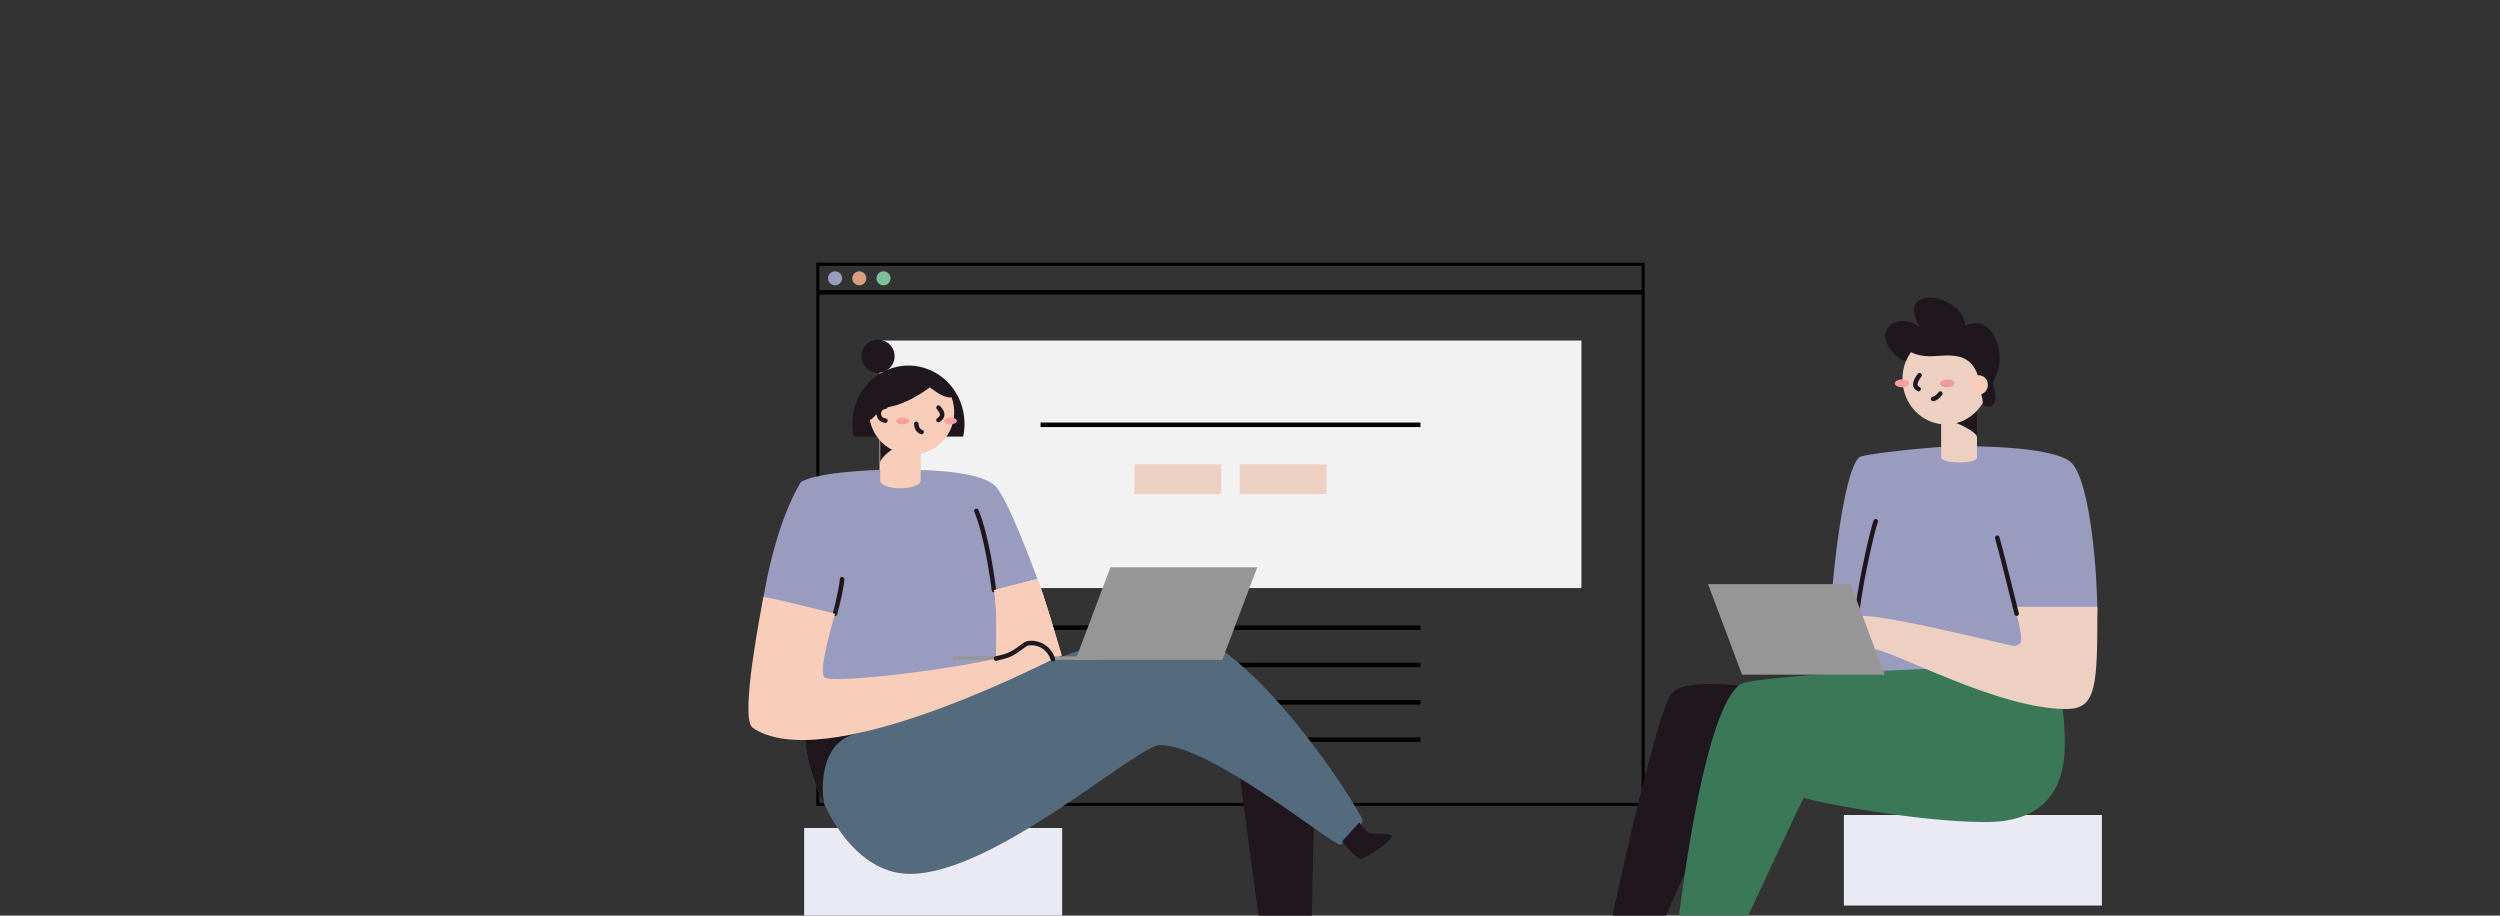 <svg width="314" height="115" viewBox="0 0 314 115" fill="none" xmlns="http://www.w3.org/2000/svg">
<rect x="0" y="0" width="314" height="115" fill="#333333" stroke="none"/>
<g clip-path="url(#clip0_8997_281194)">
<g clip-path="url(#clip1_8997_281194)">
<path d="M206.476 33.098H102.625V101.13H206.476V33.098Z" stroke="black" stroke-width="0.569" stroke-miterlimit="10"/>
<path d="M102.625 36.715H206.476" stroke="black" stroke-width="0.569" stroke-miterlimit="10"/>
<path d="M198.626 42.775H110.475V73.859H198.626V42.775Z" fill="#F2F2F2"/>
<path d="M130.699 53.353H178.404" stroke="black" stroke-width="0.569" stroke-miterlimit="10"/>
<path d="M130.699 78.83H178.404" stroke="black" stroke-width="0.569" stroke-miterlimit="10"/>
<path d="M130.699 83.522H178.404" stroke="black" stroke-width="0.569" stroke-miterlimit="10"/>
<path d="M130.699 88.213H178.404" stroke="black" stroke-width="0.569" stroke-miterlimit="10"/>
<path d="M130.699 92.904H178.404" stroke="black" stroke-width="0.569" stroke-miterlimit="10"/>
<path d="M104.883 35.836C105.371 35.836 105.767 35.442 105.767 34.956C105.767 34.47 105.371 34.076 104.883 34.076C104.396 34.076 104 34.47 104 34.956C104 35.442 104.396 35.836 104.883 35.836Z" fill="#999CBF"/>
<path d="M107.926 35.836C108.414 35.836 108.81 35.442 108.81 34.956C108.81 34.47 108.414 34.076 107.926 34.076C107.438 34.076 107.043 34.47 107.043 34.956C107.043 35.442 107.438 35.836 107.926 35.836Z" fill="#DC9E83"/>
<path d="M110.969 35.836C111.457 35.836 111.853 35.442 111.853 34.956C111.853 34.47 111.457 34.076 110.969 34.076C110.481 34.076 110.086 34.47 110.086 34.956C110.086 35.442 110.481 35.836 110.969 35.836Z" fill="#7DBF9D"/>
<path d="M153.388 58.316H142.479V62.06H153.388V58.316Z" fill="#EED0C3"/>
<path d="M166.622 58.316H155.713V62.06H166.622V58.316Z" fill="#EED0C3"/>
</g>
<path d="M264 102.365H231.592V113.736H264V102.365Z" fill="#EAEAF5"/>
<path d="M133.408 104H101V115.371H133.408V104Z" fill="#EAEAF5"/>
<path d="M155.596 96.486C155.76 97.465 158.552 119.841 159.004 120.211C159.456 120.581 164.258 121.401 164.669 120.785C164.751 119.806 164.864 104.203 165.119 102.807" fill="#1F161E"/>
<path d="M101.587 91.817C99.651 90.862 103.688 109.759 114.311 109.759C124.934 109.759 142.816 93.577 145.711 93.577C152.103 93.577 167.232 106.126 168.418 106.126C169.327 105.218 171.143 103.628 171.143 103.004C171.143 102.38 156.658 78.535 145.819 78.535C141.616 78.531 105.958 93.976 101.587 91.817Z" fill="#546B7D"/>
<path d="M107.566 92.138C109.69 91.656 112.332 90.409 114.672 89.133C108.308 91.212 103.093 92.56 101.588 91.817C100.562 91.311 101.212 96.37 103.623 101.242C103.187 100.298 102.564 93.271 107.566 92.138Z" fill="#1F161E"/>
<path d="M112.247 58.986C113.921 59.031 122.634 58.775 125.022 61.05C126.794 62.735 132.302 77.248 133.152 82.343C129.452 84.222 102.767 97.001 94.508 91.381C94.326 87.014 95.174 69.665 100.575 60.564C102.55 59.249 110.638 58.943 112.247 58.986Z" fill="#999CBF"/>
<path d="M115.642 54.832H110.553V60.303C110.553 61.673 115.642 61.662 115.642 60.303V54.832Z" fill="#F8CDBA"/>
<path d="M110.553 58.129C110.553 57.523 112.234 55.998 113.274 56.05C113.299 55.389 110.899 54.41 110.899 54.41L110.553 55.344V58.129Z" fill="#1F161E"/>
<path d="M120.973 54.833C121.087 54.304 121.145 53.764 121.145 53.223C121.145 49.187 117.991 45.914 114.098 45.914C110.204 45.914 107.051 49.187 107.051 53.223C107.051 53.764 107.109 54.304 107.223 54.833H120.973Z" fill="#1F161E"/>
<path d="M119.116 49.909C118.253 49.778 117.391 49.099 116.79 48.654C113.365 51.164 111.17 51.199 110.933 51.199C110.697 51.199 109.732 52.585 109.287 52.742L109.248 52.718C109.381 53.447 109.664 54.139 110.079 54.753C110.494 55.366 111.032 55.887 111.659 56.281C112.286 56.675 112.988 56.935 113.721 57.044C114.453 57.153 115.2 57.108 115.915 56.912C116.629 56.717 117.295 56.375 117.87 55.909C118.446 55.443 118.918 54.862 119.257 54.203C119.596 53.545 119.794 52.823 119.839 52.084C119.884 51.344 119.775 50.604 119.519 49.909C119.385 49.926 119.25 49.926 119.116 49.909Z" fill="#F8CDBA"/>
<path d="M110.28 46.824C111.428 46.824 112.359 45.893 112.359 44.745C112.359 43.597 111.428 42.666 110.28 42.666C109.132 42.666 108.201 43.597 108.201 44.745C108.201 45.893 109.132 46.824 110.28 46.824Z" fill="#1F161E"/>
<path d="M111.207 51.084C110.982 51.095 110.77 51.191 110.615 51.354C110.46 51.517 110.373 51.733 110.373 51.958C110.373 52.183 110.46 52.399 110.615 52.562C110.77 52.725 110.982 52.821 111.207 52.832" stroke="#1F161E" stroke-width="0.569" stroke-miterlimit="10" stroke-linecap="round"/>
<path d="M117.871 51.19C118.128 51.532 118.787 52.131 117.871 52.767" stroke="#1F161E" stroke-width="0.569" stroke-miterlimit="10" stroke-linecap="round"/>
<path d="M115.092 53.236C115.092 53.493 115.201 54.105 115.751 54.264" stroke="#1F161E" stroke-width="0.569" stroke-miterlimit="10" stroke-linecap="round"/>
<path d="M113.387 53.291C113.832 53.291 114.193 53.103 114.193 52.872C114.193 52.641 113.832 52.453 113.387 52.453C112.941 52.453 112.58 52.641 112.58 52.872C112.58 53.103 112.941 53.291 113.387 53.291Z" fill="#FA9E9F"/>
<path d="M119.383 53.291C119.828 53.291 120.189 53.103 120.189 52.872C120.189 52.641 119.828 52.453 119.383 52.453C118.937 52.453 118.576 52.641 118.576 52.872C118.576 53.103 118.937 53.291 119.383 53.291Z" fill="#FA9E9F"/>
<path d="M124.84 74.111L130.28 72.711C130.802 73.594 133.347 82.332 133.347 82.332L124.949 85.871C125.059 84.215 125.39 76.647 124.84 74.111Z" fill="#F8CDBA"/>
<path d="M105.764 72.744C105.764 73.402 105.21 75.906 104.883 77.082" stroke="#1F161E" stroke-width="0.569" stroke-miterlimit="10" stroke-linecap="round"/>
<path d="M124.839 74.112C124.708 73.077 123.94 67.241 122.635 64.17" stroke="#1F161E" stroke-width="0.569" stroke-miterlimit="10" stroke-linecap="round"/>
<path d="M124.84 74.111L130.28 72.711C130.802 73.594 133.347 82.332 133.347 82.332L124.949 85.871C125.059 84.215 125.39 76.647 124.84 74.111Z" fill="#F8CDBA"/>
<path d="M168.58 105.665C168.701 105.851 170.322 107.848 170.896 107.872C171.469 107.895 174.952 105.534 174.799 105.027C174.646 104.52 172.462 104.849 172.086 104.673C171.71 104.497 170.874 103.659 170.741 103.285" fill="#1F161E"/>
<path d="M153.52 82.882H135.086L139.475 71.252H157.908L153.52 82.882Z" fill="#969696"/>
<path d="M138.16 82.443H119.727V82.882H138.16V82.443Z" fill="#969696"/>
<path d="M104.884 77.081C104.53 78.41 102.801 84.079 103.514 85.054C104.226 86.029 121.765 83.813 126.462 82.352C127.658 81.961 128.544 80.933 129.075 80.802C129.754 80.688 130.452 80.827 131.035 81.195C131.618 81.563 132.045 82.132 132.234 82.795C130.359 83.703 103.283 97.527 94.509 91.375C92.851 90.194 95.762 75.709 95.893 74.977C97.375 75.161 104.884 77.081 104.884 77.081Z" fill="#F8CDBA"/>
<path d="M125.09 82.718C125.618 82.592 126.08 82.471 126.46 82.353C127.656 81.962 128.543 80.934 129.073 80.803C129.753 80.688 130.452 80.828 131.035 81.195C131.618 81.563 132.045 82.133 132.235 82.796" stroke="#1F161E" stroke-width="0.569" stroke-miterlimit="10" stroke-linecap="round"/>
<path d="M233.201 82.874L229.665 81.549C229.818 74.798 231.323 59.714 233.462 57.471C233.962 56.945 243.899 56.029 245.673 56.029C256.252 56.029 259.388 57.297 260.187 58.132C262.66 60.72 263.432 72.728 263.432 76.931C263.432 81.134 252.108 83.312 252.108 83.312L238.834 84.271C238.834 84.271 235.92 84.584 233.402 84.739C233.349 83.93 233.201 82.874 233.201 82.874Z" fill="#999CBF"/>
<path d="M222.686 86.787C221.72 86.487 212.117 84.844 210.027 87.003C207.938 89.162 201.349 120.112 201.349 120.825H206.651L213.812 104.683" fill="#1F161E"/>
<path d="M257.648 84.034C257.889 85.297 259.336 86.653 259.336 93.533C259.336 103.049 251.905 103.247 249.235 103.247C240.923 103.247 227.47 100.657 226.562 100.184C225.959 101.24 214.855 125.01 214.806 125.539H209.693C209.693 125.539 212.862 89.996 218.578 85.957C220.435 84.662 253.386 83.265 257.648 84.034Z" fill="#3B7858"/>
<path d="M227.712 77.078C229.056 77.078 230.162 77.413 233.201 78.039L233.361 84.135C230.479 82.918 229.808 81.225 228.972 81.225C226.884 81.225 225.793 82.354 224.559 82.354C223.699 82.354 222.153 81.646 222.153 80.683C222.153 78.667 226.05 77.078 227.712 77.078Z" fill="#EED0C3"/>
<path d="M243.808 57.462C243.808 58.279 248.312 58.302 248.312 57.462V50.846H243.808V57.462Z" fill="#EED0C3"/>
<path d="M245.274 53.02C245.685 53.02 248.312 54.235 248.312 54.915V51.334C247.658 51.334 245.274 53.02 245.274 53.02Z" fill="#1F161E"/>
<path d="M244.405 53.311C241.392 53.311 238.949 50.749 238.949 47.59C238.949 44.43 241.392 41.869 244.405 41.869C247.419 41.869 249.861 44.43 249.861 47.59C249.861 50.749 247.419 53.311 244.405 53.311Z" fill="#EED0C3"/>
<path d="M238.772 43.106C239.447 44.23 240.86 44.746 242.389 44.746C243.693 44.746 245.591 44.349 246.944 45.157C247.672 45.588 248.51 46.571 248.681 48.537C248.681 48.874 249.044 50.18 249.044 50.601C249.044 50.89 249.353 51.078 249.867 51.078C250.133 51.078 250.656 50.625 250.656 49.936C250.656 49.139 250.355 48.857 250.355 48.181C250.355 47.505 251.158 46.847 251.158 44.969C251.158 42.264 249.511 40.597 248.346 40.597C247.285 40.597 246.95 40.856 246.816 40.966C246.816 38.507 243.728 37.385 242.492 37.385C241.092 37.385 240.433 37.989 240.433 38.753C240.433 39.977 240.987 41.014 241.269 41.247C240.631 40.645 239.803 40.313 238.945 40.316C237.339 40.316 236.799 41.422 236.799 42.177C236.799 43.822 238.681 45.344 239.381 45.344C239.557 44.953 239.763 44.577 239.999 44.222" fill="#1F161E"/>
<path d="M248.511 49.565C247.868 49.565 247.347 49.018 247.347 48.345C247.347 47.671 247.868 47.125 248.511 47.125C249.153 47.125 249.674 47.671 249.674 48.345C249.674 49.018 249.153 49.565 248.511 49.565Z" fill="#F8CDBA"/>
<path d="M238.895 48.639C238.397 48.639 237.993 48.418 237.993 48.147C237.993 47.875 238.397 47.654 238.895 47.654C239.393 47.654 239.797 47.875 239.797 48.147C239.797 48.418 239.393 48.639 238.895 48.639Z" fill="#FA9E9F"/>
<path d="M244.565 48.639C244.067 48.639 243.663 48.418 243.663 48.147C243.663 47.875 244.067 47.654 244.565 47.654C245.063 47.654 245.467 47.875 245.467 48.147C245.467 48.418 245.063 48.639 244.565 48.639Z" fill="#EF9A9A"/>
<path d="M241.096 47.125C240.927 47.375 240.066 48.435 240.976 48.865" stroke="#1F161E" stroke-width="0.569" stroke-miterlimit="10" stroke-linecap="round"/>
<path d="M242.793 50.103C243.065 50.103 243.483 49.751 243.705 49.432" stroke="#1F161E" stroke-width="0.569" stroke-miterlimit="10" stroke-linecap="round"/>
<path d="M235.6 65.467C235.188 66.386 233.201 75.235 233.201 78.04" stroke="#1F161E" stroke-width="0.569" stroke-miterlimit="10" stroke-linecap="round"/>
<path d="M263.432 76.215C263.432 86.165 263.345 89.051 259.534 89.051C250.755 89.051 237.483 81.495 235.117 81.495C233.03 81.495 231.938 82.624 230.703 82.624C229.845 82.624 228.296 81.914 228.296 80.953C228.296 78.937 232.194 77.348 233.855 77.348C237.594 77.348 252.526 81.128 252.888 81.128C253.25 81.128 253.866 80.962 253.866 80.319C253.866 79.151 253.139 76.454 253.042 76.217L263.432 76.215Z" fill="#EED0C3"/>
<path d="M250.851 67.537C251.102 68.295 253.061 76.127 253.289 77.079" stroke="#1F161E" stroke-width="0.569" stroke-miterlimit="10" stroke-linecap="round"/>
<path d="M218.799 84.738H236.709L232.445 73.367H214.535L218.799 84.738Z" fill="#969696"/>
</g>
<defs>
<clipPath id="clip0_8997_281194">
<path d="M0 8C0 3.582 3.582 0 8 0H306C310.418 0 314 3.582 314 8V115H0V8Z" fill="white"/>
</clipPath>
<clipPath id="clip1_8997_281194">
<rect width="104.047" height="68.227" fill="white" transform="translate(102.527 33)"/>
</clipPath>
</defs>
</svg>
